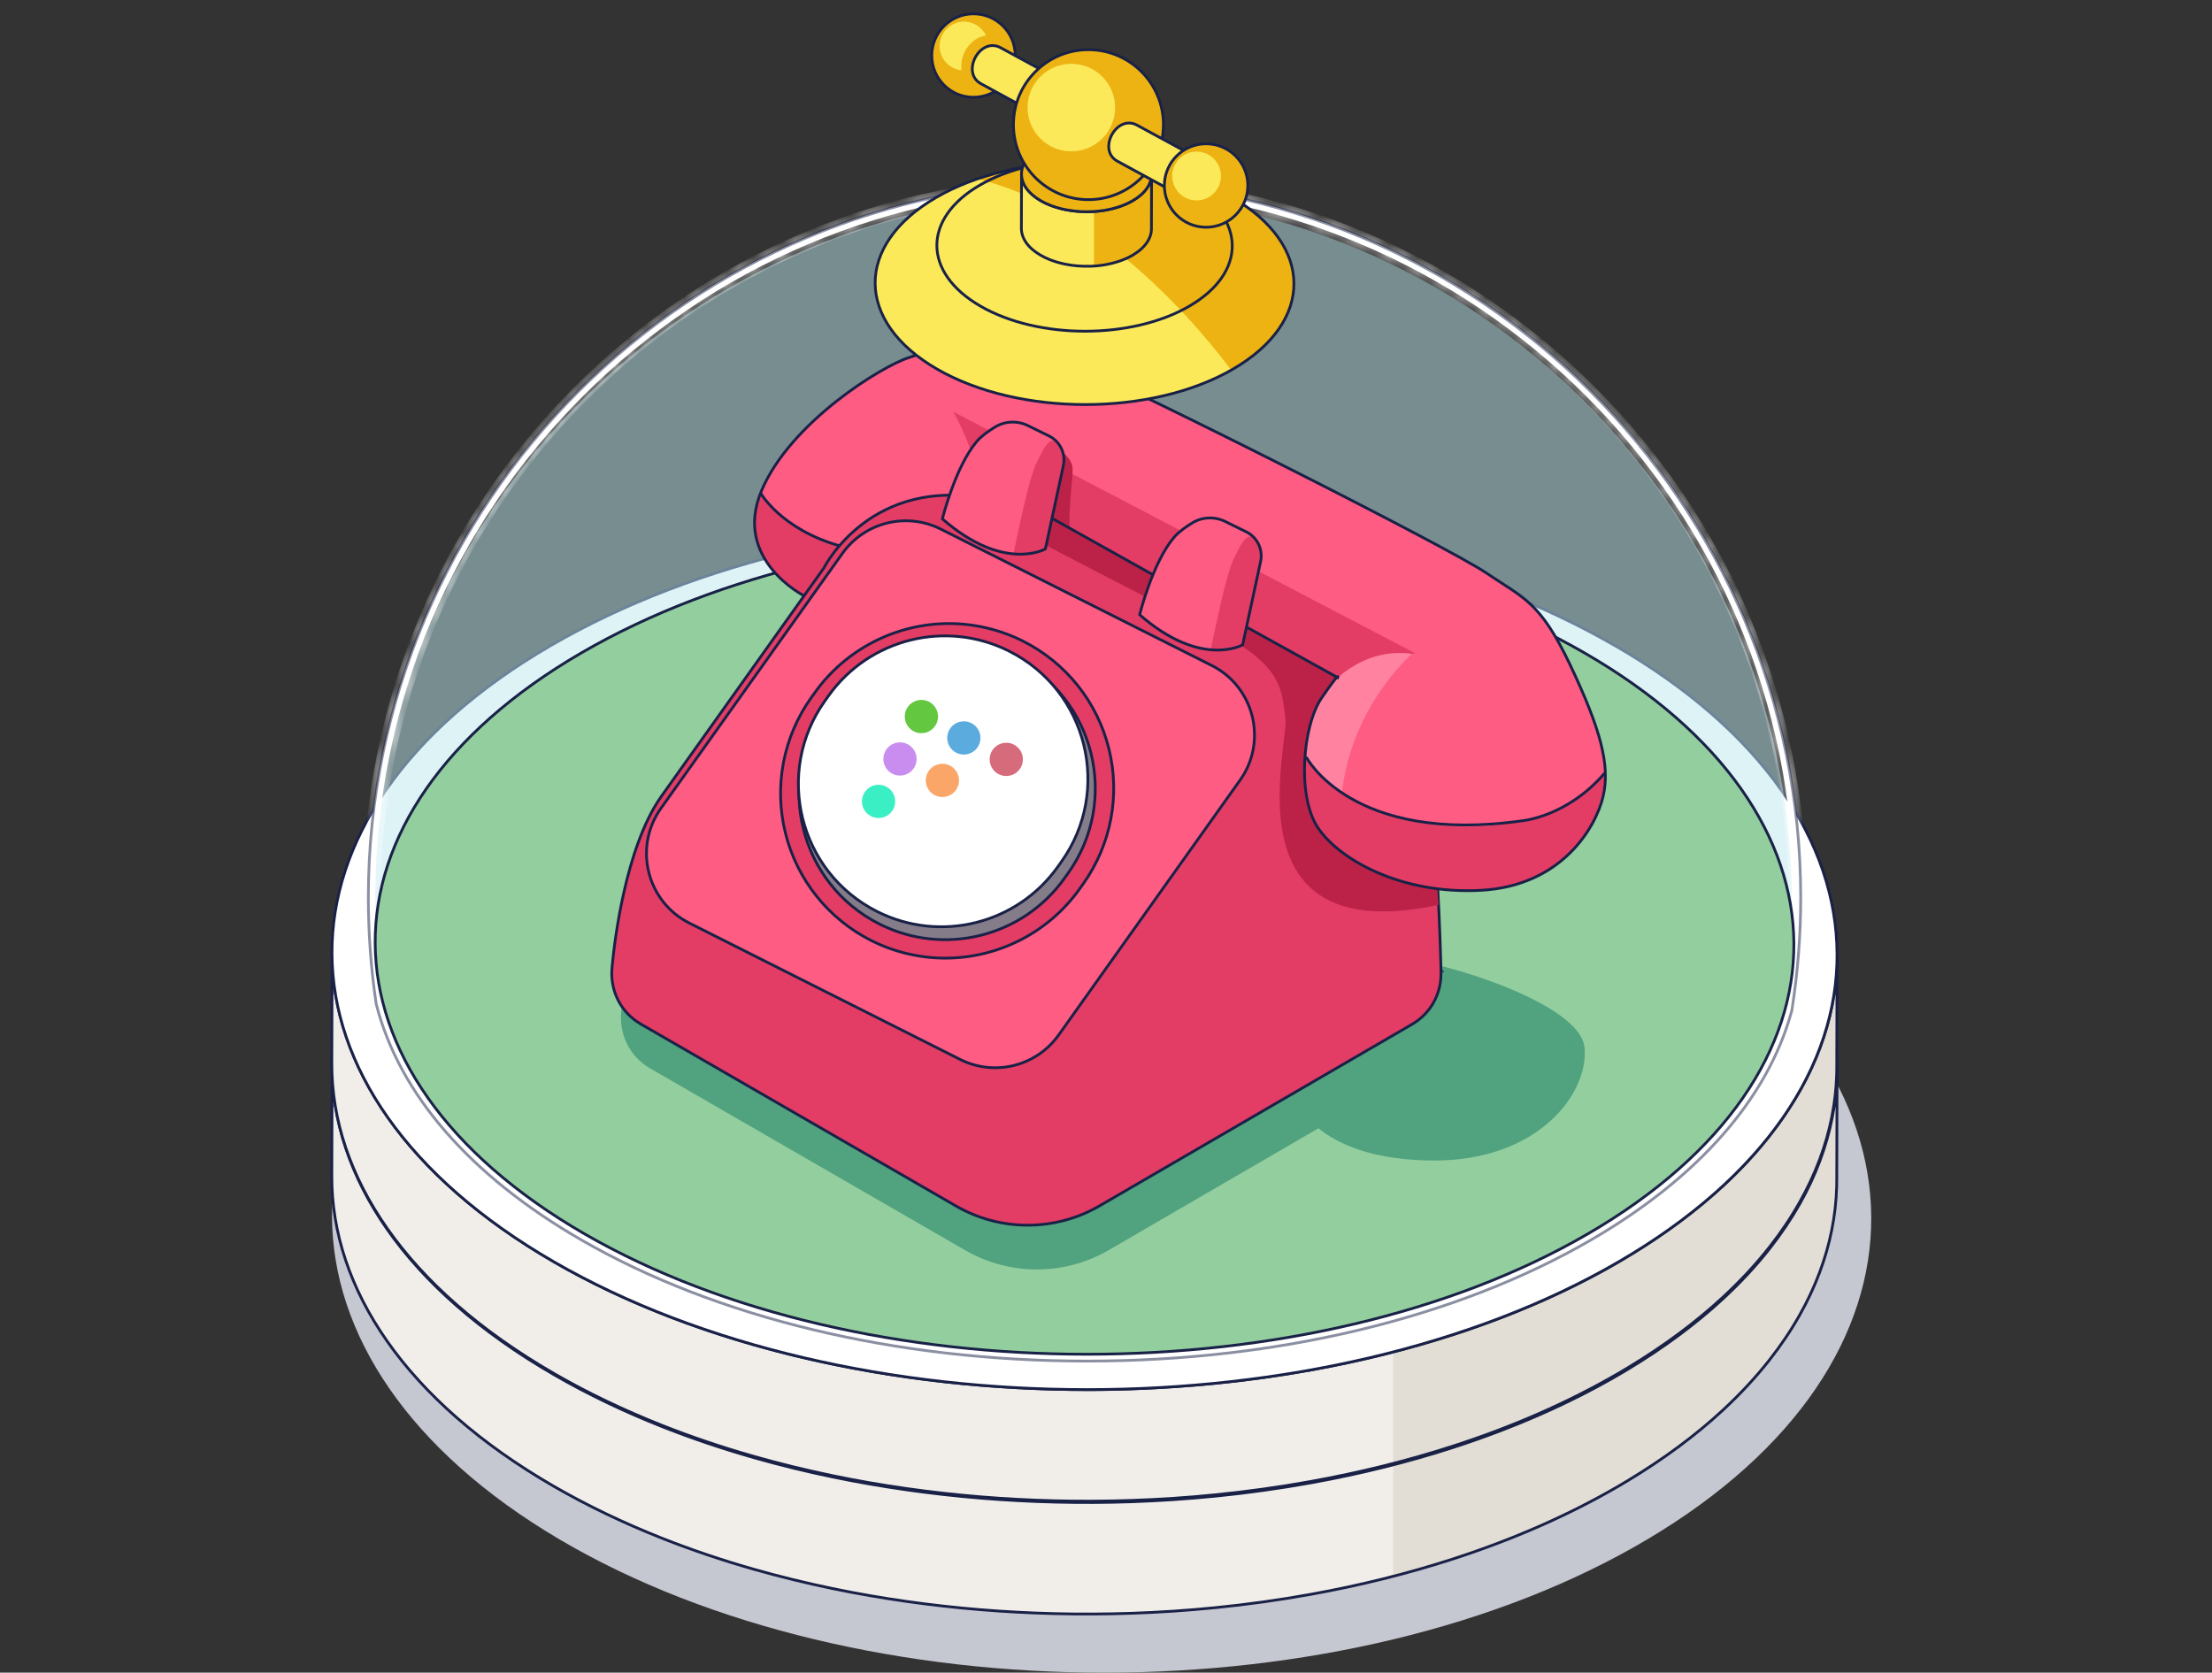 <svg width="160" height="121" viewBox="0 0 160 121" fill="none" xmlns="http://www.w3.org/2000/svg">
<rect x="0" y="0" width="160" height="121" fill="#333333" stroke="none"/>
<path d="M118.919 64.73C140.728 77.603 140.845 98.472 119.176 111.345C97.505 124.218 62.258 124.218 40.448 111.345C18.639 98.472 18.522 77.603 40.193 64.73C61.862 51.856 97.109 51.856 118.919 64.73Z" fill="#C5C7D1"/>
<path d="M116.811 54.865C138.135 67.176 138.249 87.14 117.063 99.454C95.874 111.768 61.409 111.766 40.084 99.454C18.76 87.143 18.646 67.179 39.834 54.865C61.021 42.553 95.486 42.553 116.811 54.865Z" fill="#624937" stroke="#192147" stroke-width="0.2" stroke-miterlimit="10"/>
<path d="M132.873 77.793C132.843 78.837 132.725 79.879 132.517 80.915C132.311 81.942 132.017 82.966 131.638 83.981C131.248 85.022 130.765 86.057 130.189 87.076C129.565 88.177 128.835 89.263 127.999 90.327C127.022 91.569 125.896 92.781 124.624 93.957C122.672 95.758 120.376 97.47 117.731 99.061C117.513 99.192 117.291 99.323 117.068 99.454C113.439 101.565 109.418 103.311 105.14 104.699C101.837 105.771 98.383 106.624 94.835 107.265C92.554 107.676 90.233 108 87.893 108.233C85.894 108.43 83.877 108.567 81.856 108.636C80 108.7 78.14 108.708 76.282 108.661C74.49 108.616 72.699 108.52 70.92 108.374C69.144 108.228 67.377 108.03 65.628 107.782C63.809 107.525 62.006 107.211 60.232 106.845C58.304 106.446 56.409 105.981 54.553 105.452C52.282 104.806 50.073 104.061 47.943 103.22C45.179 102.129 42.546 100.874 40.09 99.454C29.359 93.259 23.998 85.126 24.022 77.006L24 85.074C23.978 93.195 29.337 101.327 40.067 107.522C42.524 108.94 45.154 110.195 47.92 111.288C50.05 112.129 52.26 112.874 54.531 113.52C56.387 114.049 58.282 114.512 60.209 114.913C61.986 115.281 63.787 115.593 65.606 115.851C67.355 116.098 69.121 116.296 70.898 116.442C72.677 116.588 74.468 116.684 76.259 116.729C78.117 116.776 79.978 116.766 81.834 116.704C83.855 116.635 85.871 116.501 87.871 116.301C90.211 116.068 92.532 115.744 94.813 115.333C98.361 114.693 101.815 113.839 105.118 112.768C109.396 111.38 113.416 109.633 117.046 107.522C117.269 107.391 117.491 107.263 117.709 107.129C120.351 105.538 122.65 103.829 124.602 102.025C125.874 100.85 126.999 99.637 127.977 98.395C128.815 97.331 129.545 96.245 130.166 95.144C130.743 94.125 131.225 93.093 131.616 92.049C131.997 91.035 132.289 90.013 132.494 88.984C132.702 87.947 132.821 86.903 132.851 85.861C132.856 85.703 132.858 85.542 132.858 85.384L132.88 77.315C132.88 77.474 132.878 77.635 132.873 77.793Z" fill="#F1EEEA"/>
<path d="M132.514 80.918C132.309 81.945 132.015 82.969 131.636 83.983C131.245 85.025 130.763 86.059 130.186 87.079C129.563 88.18 128.833 89.266 127.996 90.329C127.019 91.572 125.893 92.784 124.622 93.959C122.67 95.76 120.374 97.472 117.729 99.063C117.511 99.195 117.288 99.326 117.066 99.457C113.436 101.567 109.416 103.314 105.138 104.702C103.71 105.165 102.255 105.585 100.776 105.966V114.027C102.248 113.646 103.695 113.228 105.115 112.768C109.393 111.38 113.414 109.633 117.043 107.522C117.266 107.391 117.489 107.263 117.706 107.129C120.349 105.538 122.647 103.829 124.599 102.025C125.871 100.85 126.997 99.637 127.974 98.395C128.813 97.331 129.543 96.245 130.164 95.144C130.74 94.125 131.223 93.093 131.614 92.049C131.995 91.035 132.287 90.013 132.492 88.984C132.7 87.947 132.819 86.903 132.848 85.861C132.853 85.703 132.856 85.542 132.856 85.384L132.878 77.315C132.878 77.474 132.876 77.635 132.871 77.793C132.841 78.837 132.722 79.879 132.514 80.915V80.918Z" fill="#E2DED5"/>
<path d="M132.873 77.793C132.843 78.837 132.725 79.879 132.517 80.915C132.311 81.942 132.017 82.966 131.638 83.981C131.248 85.022 130.765 86.057 130.189 87.076C129.565 88.177 128.835 89.263 127.999 90.327C127.022 91.569 125.896 92.781 124.624 93.957C122.672 95.758 120.376 97.47 117.731 99.061C117.513 99.192 117.291 99.323 117.068 99.454C113.439 101.565 109.418 103.311 105.14 104.699C101.837 105.771 98.383 106.624 94.835 107.265C92.554 107.676 90.233 108 87.893 108.233C85.894 108.43 83.877 108.567 81.856 108.636C80 108.7 78.14 108.708 76.282 108.661C74.49 108.616 72.699 108.52 70.92 108.374C69.144 108.228 67.377 108.03 65.628 107.782C63.809 107.525 62.006 107.211 60.232 106.845C58.304 106.446 56.409 105.981 54.553 105.452C52.282 104.806 50.073 104.061 47.943 103.22C45.179 102.129 42.546 100.874 40.09 99.454C29.359 93.259 23.998 85.126 24.022 77.006L24 85.074C23.978 93.195 29.337 101.327 40.067 107.522C42.524 108.94 45.154 110.195 47.92 111.288C50.05 112.129 52.26 112.874 54.531 113.52C56.387 114.049 58.282 114.512 60.209 114.913C61.986 115.281 63.787 115.593 65.606 115.851C67.355 116.098 69.121 116.296 70.898 116.442C72.677 116.588 74.468 116.684 76.259 116.729C78.117 116.776 79.978 116.766 81.834 116.704C83.855 116.635 85.871 116.501 87.871 116.301C90.211 116.068 92.532 115.744 94.813 115.333C98.361 114.693 101.815 113.839 105.118 112.768C109.396 111.38 113.416 109.633 117.046 107.522C117.269 107.391 117.491 107.263 117.709 107.129C120.351 105.538 122.65 103.829 124.602 102.025C125.874 100.85 126.999 99.637 127.977 98.395C128.815 97.331 129.545 96.245 130.166 95.144C130.743 94.125 131.225 93.093 131.616 92.049C131.997 91.035 132.289 90.013 132.494 88.984C132.702 87.947 132.821 86.903 132.851 85.861C132.856 85.703 132.858 85.542 132.858 85.384L132.88 77.315C132.88 77.474 132.878 77.635 132.873 77.793Z" stroke="#192147" stroke-width="0.2" stroke-miterlimit="10"/>
<path d="M132.873 69.628C132.843 70.672 132.725 71.714 132.517 72.751C132.311 73.778 132.017 74.802 131.638 75.816C131.248 76.858 130.765 77.892 130.189 78.911C129.565 80.012 128.835 81.099 127.999 82.162C127.022 83.404 125.896 84.617 124.624 85.792C122.672 87.593 120.376 89.305 117.731 90.896C117.511 91.027 117.291 91.159 117.068 91.29C113.439 93.4 109.418 95.147 105.14 96.535C101.837 97.606 98.383 98.46 94.835 99.101C92.554 99.511 90.233 99.835 87.893 100.068C85.894 100.266 83.877 100.402 81.856 100.471C80 100.536 78.14 100.543 76.282 100.496C74.49 100.451 72.699 100.355 70.92 100.209C69.144 100.063 67.377 99.865 65.628 99.618C63.809 99.36 62.006 99.046 60.232 98.68C58.304 98.282 56.409 97.817 54.553 97.287C52.282 96.641 50.073 95.897 47.943 95.055C45.179 93.964 42.546 92.71 40.09 91.29C29.359 85.094 23.998 76.962 24.022 68.842L24 76.91C23.978 85.03 29.337 93.163 40.067 99.358C42.524 100.776 45.154 102.03 47.92 103.124C50.05 103.965 52.26 104.709 54.531 105.355C56.387 105.885 58.282 106.347 60.209 106.748C61.986 107.117 63.787 107.429 65.606 107.686C67.355 107.933 69.121 108.131 70.898 108.277C72.677 108.423 74.468 108.52 76.259 108.564C78.117 108.611 79.978 108.601 81.834 108.539C83.855 108.47 85.871 108.337 87.871 108.136C90.211 107.904 92.532 107.58 94.813 107.169C98.361 106.528 101.815 105.674 105.118 104.603C109.396 103.218 113.414 101.468 117.046 99.358C117.269 99.227 117.491 99.098 117.709 98.965C120.354 97.374 122.65 95.662 124.602 93.86C125.874 92.685 126.999 91.473 127.977 90.231C128.815 89.167 129.545 88.081 130.166 86.98C130.743 85.96 131.225 84.929 131.616 83.885C131.997 82.87 132.289 81.848 132.494 80.819C132.702 79.782 132.821 78.738 132.851 77.697C132.856 77.538 132.858 77.377 132.858 77.219L132.88 69.151C132.88 69.309 132.878 69.47 132.873 69.628Z" fill="#F1EEEA"/>
<path d="M132.514 72.751C132.309 73.778 132.015 74.802 131.636 75.816C131.245 76.858 130.763 77.892 130.186 78.912C129.563 80.013 128.833 81.099 127.996 82.162C127.019 83.405 125.893 84.617 124.622 85.792C122.67 87.593 120.374 89.305 117.729 90.896C117.509 91.028 117.288 91.159 117.066 91.29C113.436 93.4 109.416 95.147 105.138 96.535C103.71 96.998 102.255 97.418 100.776 97.799V105.86C102.248 105.479 103.695 105.061 105.115 104.601C109.393 103.215 113.411 101.466 117.043 99.356C117.266 99.224 117.489 99.096 117.706 98.962C120.351 97.371 122.647 95.659 124.599 93.858C125.871 92.683 126.997 91.47 127.974 90.228C128.813 89.164 129.543 88.078 130.164 86.977C130.74 85.958 131.223 84.926 131.614 83.882C131.995 82.868 132.287 81.846 132.492 80.817C132.7 79.78 132.819 78.736 132.848 77.694C132.853 77.536 132.856 77.375 132.856 77.217L132.878 69.148C132.878 69.307 132.876 69.468 132.871 69.626C132.841 70.67 132.722 71.712 132.514 72.748V72.751Z" fill="#E2DED5"/>
<path d="M132.873 69.628C132.843 70.672 132.725 71.714 132.517 72.751C132.311 73.778 132.017 74.802 131.638 75.816C131.248 76.858 130.765 77.892 130.189 78.911C129.565 80.012 128.835 81.099 127.999 82.162C127.022 83.404 125.896 84.617 124.624 85.792C122.672 87.593 120.376 89.305 117.731 90.896C117.511 91.027 117.291 91.159 117.068 91.29C113.439 93.4 109.418 95.147 105.14 96.535C101.837 97.606 98.383 98.46 94.835 99.101C92.554 99.511 90.233 99.835 87.893 100.068C85.894 100.266 83.877 100.402 81.856 100.471C80 100.536 78.14 100.543 76.282 100.496C74.49 100.451 72.699 100.355 70.92 100.209C69.144 100.063 67.377 99.865 65.628 99.618C63.809 99.36 62.006 99.046 60.232 98.68C58.304 98.282 56.409 97.817 54.553 97.287C52.282 96.641 50.073 95.897 47.943 95.055C45.179 93.964 42.546 92.71 40.09 91.29C29.359 85.094 23.998 76.962 24.022 68.842L24 76.91C23.978 85.03 29.337 93.163 40.067 99.358C42.524 100.776 45.154 102.03 47.92 103.124C50.05 103.965 52.26 104.709 54.531 105.355C56.387 105.885 58.282 106.347 60.209 106.748C61.986 107.117 63.787 107.429 65.606 107.686C67.355 107.933 69.121 108.131 70.898 108.277C72.677 108.423 74.468 108.52 76.259 108.564C78.117 108.611 79.978 108.601 81.834 108.539C83.855 108.47 85.871 108.337 87.871 108.136C90.211 107.904 92.532 107.58 94.813 107.169C98.361 106.528 101.815 105.674 105.118 104.603C109.396 103.218 113.414 101.468 117.046 99.358C117.269 99.227 117.491 99.098 117.709 98.965C120.354 97.374 122.65 95.662 124.602 93.86C125.874 92.685 126.999 91.473 127.977 90.231C128.815 89.167 129.545 88.081 130.166 86.98C130.743 85.96 131.225 84.929 131.616 83.885C131.997 82.87 132.289 81.848 132.494 80.819C132.702 79.782 132.821 78.738 132.851 77.697C132.856 77.538 132.858 77.377 132.858 77.219L132.88 69.151C132.88 69.309 132.878 69.47 132.873 69.628Z" stroke="#192147" stroke-width="0.2" stroke-miterlimit="10"/>
<path d="M116.811 46.7C138.135 59.012 138.249 78.976 117.061 91.29C95.874 103.601 61.409 103.601 40.082 91.29C18.757 78.978 18.643 59.014 39.832 46.703C61.021 34.389 95.483 34.389 116.811 46.703V46.7Z" fill="white" stroke="#192147" stroke-width="0.2" stroke-miterlimit="10"/>
<path opacity="0.5" d="M78.309 14C49.973 14 27 36.973 27 65.309C27 67.895 27.193 70.436 27.562 72.92C29.13 79.038 33.992 84.932 42.144 89.638C62.247 101.244 94.733 101.244 114.707 89.638C122.602 85.05 127.357 79.335 128.98 73.385C129.396 70.755 129.613 68.058 129.613 65.312C129.613 36.975 106.641 14.002 78.304 14.002L78.309 14Z" fill="#BEE8EE"/>
<mask id="path-11-inside-1_3133_20446" fill="white">
<path d="M78.449 13.623C106.785 13.623 129.758 36.596 129.758 64.933C129.758 67.679 129.54 70.376 129.125 73.006C127.499 78.956 122.744 84.671 114.851 89.258C104.866 95.063 91.75 97.963 78.62 97.963C65.489 97.963 52.342 95.06 42.289 89.258C34.137 84.55 29.275 78.657 27.706 72.541C27.338 70.056 27.145 67.518 27.145 64.93C27.145 36.593 50.117 13.621 78.454 13.621M78.454 13.126C71.462 13.126 64.675 14.497 58.289 17.196C52.121 19.806 46.582 23.54 41.824 28.298C37.066 33.055 33.333 38.595 30.722 44.763C28.021 51.149 26.652 57.933 26.652 64.928C26.652 67.491 26.843 70.074 27.221 72.61L27.226 72.635L27.234 72.659C28.901 79.164 34.025 85.05 42.049 89.684C51.847 95.34 64.836 98.455 78.627 98.455C92.418 98.455 105.375 95.34 115.109 89.684C122.872 85.171 127.888 79.448 129.612 73.134L129.619 73.107L129.624 73.08C130.05 70.391 130.265 67.649 130.265 64.928C130.265 57.936 128.895 51.149 126.195 44.763C123.585 38.595 119.852 33.055 115.094 28.298C110.336 23.54 104.796 19.806 98.628 17.196C92.242 14.494 85.458 13.126 78.464 13.126H78.454Z"/>
</mask>
<path d="M78.449 13.623C106.785 13.623 129.758 36.596 129.758 64.933C129.758 67.679 129.54 70.376 129.125 73.006C127.499 78.956 122.744 84.671 114.851 89.258C104.866 95.063 91.75 97.963 78.62 97.963C65.489 97.963 52.342 95.06 42.289 89.258C34.137 84.55 29.275 78.657 27.706 72.541C27.338 70.056 27.145 67.518 27.145 64.93C27.145 36.593 50.117 13.621 78.454 13.621M78.454 13.126C71.462 13.126 64.675 14.497 58.289 17.196C52.121 19.806 46.582 23.54 41.824 28.298C37.066 33.055 33.333 38.595 30.722 44.763C28.021 51.149 26.652 57.933 26.652 64.928C26.652 67.491 26.843 70.074 27.221 72.61L27.226 72.635L27.234 72.659C28.901 79.164 34.025 85.05 42.049 89.684C51.847 95.34 64.836 98.455 78.627 98.455C92.418 98.455 105.375 95.34 115.109 89.684C122.872 85.171 127.888 79.448 129.612 73.134L129.619 73.107L129.624 73.08C130.05 70.391 130.265 67.649 130.265 64.928C130.265 57.936 128.895 51.149 126.195 44.763C123.585 38.595 119.852 33.055 115.094 28.298C110.336 23.54 104.796 19.806 98.628 17.196C92.242 14.494 85.458 13.126 78.464 13.126H78.454Z" fill="white"/>
<path d="M129.125 73.006L129.511 73.111L129.516 73.09L129.52 73.068L129.125 73.006ZM114.851 89.258L114.65 88.913L114.65 88.913L114.851 89.258ZM42.289 89.258L42.089 89.605L42.089 89.605L42.289 89.258ZM27.706 72.541L27.311 72.599L27.314 72.62L27.319 72.64L27.706 72.541ZM58.289 17.196L58.134 16.828L58.133 16.828L58.289 17.196ZM30.722 44.763L30.354 44.607L30.354 44.607L30.722 44.763ZM27.221 72.61L26.826 72.669L26.827 72.679L26.829 72.688L27.221 72.61ZM27.226 72.635L26.834 72.713L26.838 72.731L26.843 72.749L27.226 72.635ZM27.234 72.659L27.621 72.56L27.619 72.552L27.617 72.544L27.234 72.659ZM42.049 89.684L41.849 90.03L41.849 90.03L42.049 89.684ZM115.109 89.684L115.31 90.03L115.31 90.03L115.109 89.684ZM129.612 73.134L129.998 73.24L129.998 73.24L129.612 73.134ZM129.619 73.107L130.005 73.212L130.01 73.196L130.013 73.179L129.619 73.107ZM129.624 73.08L130.018 73.151L130.02 73.142L129.624 73.08ZM126.195 44.763L126.564 44.607L126.564 44.607L126.195 44.763ZM98.628 17.196L98.784 16.828L98.784 16.828L98.628 17.196ZM78.449 14.023C106.565 14.023 129.358 36.817 129.358 64.933H130.158C130.158 36.375 107.006 13.223 78.449 13.223V14.023ZM129.358 64.933C129.358 67.658 129.142 70.334 128.73 72.943L129.52 73.068C129.939 70.418 130.158 67.7 130.158 64.933H129.358ZM128.739 72.9C127.149 78.719 122.483 84.36 114.65 88.913L115.052 89.604C123.004 84.983 127.849 79.193 129.511 73.111L128.739 72.9ZM114.65 88.913C104.74 94.673 91.698 97.563 78.62 97.563V98.363C91.802 98.363 104.991 95.453 115.052 89.604L114.65 88.913ZM78.62 97.563C65.541 97.563 52.467 94.671 42.489 88.912L42.089 89.605C52.217 95.45 65.437 98.363 78.62 98.363V97.563ZM42.489 88.912C34.397 84.239 29.628 78.421 28.094 72.441L27.319 72.64C28.922 78.892 33.876 84.862 42.089 89.605L42.489 88.912ZM28.102 72.482C27.736 70.017 27.545 67.498 27.545 64.93H26.745C26.745 67.538 26.939 70.096 27.311 72.599L28.102 72.482ZM27.545 64.93C27.545 36.814 50.338 14.021 78.454 14.021V13.221C49.896 13.221 26.745 36.373 26.745 64.93H27.545ZM78.454 12.726C71.409 12.726 64.569 14.107 58.134 16.828L58.445 17.564C64.781 14.886 71.515 13.526 78.454 13.526V12.726ZM58.133 16.828C51.918 19.458 46.335 23.221 41.541 28.015L42.107 28.58C46.828 23.859 52.325 20.154 58.445 17.564L58.133 16.828ZM41.541 28.015C36.747 32.809 32.984 38.392 30.354 44.607L31.091 44.919C33.681 38.798 37.385 33.302 42.107 28.58L41.541 28.015ZM30.354 44.607C27.631 51.043 26.252 57.88 26.252 64.928H27.052C27.052 57.986 28.41 51.255 31.091 44.919L30.354 44.607ZM26.252 64.928C26.252 67.51 26.444 70.113 26.826 72.669L27.617 72.551C27.241 70.034 27.052 67.471 27.052 64.928H26.252ZM26.829 72.688L26.834 72.713L27.619 72.556L27.614 72.531L26.829 72.688ZM26.843 72.749L26.851 72.774L27.617 72.544L27.61 72.52L26.843 72.749ZM26.846 72.759C28.549 79.402 33.768 85.364 41.849 90.03L42.249 89.338C34.282 84.736 29.253 78.926 27.621 72.56L26.846 72.759ZM41.849 90.03C51.72 95.728 64.781 98.855 78.627 98.855V98.055C64.891 98.055 51.974 94.951 42.249 89.338L41.849 90.03ZM78.627 98.855C92.473 98.855 105.503 95.728 115.31 90.03L114.908 89.338C105.248 94.951 92.363 98.055 78.627 98.055V98.855ZM115.31 90.03C123.13 85.484 128.237 79.688 129.998 73.24L129.226 73.029C127.538 79.209 122.615 84.858 114.908 89.338L115.31 90.03ZM129.998 73.24L130.005 73.212L129.234 73.002L129.226 73.029L129.998 73.24ZM130.013 73.179L130.018 73.151L129.231 73.008L129.226 73.035L130.013 73.179ZM130.02 73.142C130.448 70.432 130.665 67.67 130.665 64.928H129.865C129.865 67.628 129.652 70.349 129.229 73.017L130.02 73.142ZM130.665 64.928C130.665 57.883 129.284 51.043 126.564 44.607L125.827 44.919C128.505 51.255 129.865 57.989 129.865 64.928H130.665ZM126.564 44.607C123.933 38.392 120.171 32.809 115.377 28.015L114.811 28.58C119.532 33.302 123.237 38.798 125.827 44.919L126.564 44.607ZM115.377 28.015C110.582 23.221 105 19.458 98.784 16.828L98.472 17.564C104.593 20.154 110.089 23.859 114.811 28.58L115.377 28.015ZM98.784 16.828C92.348 14.105 85.511 12.726 78.464 12.726V13.526C85.405 13.526 92.136 14.884 98.472 17.564L98.784 16.828ZM78.464 12.726H78.454V13.526H78.464V12.726Z" fill="white" mask="url(#path-11-inside-1_3133_20446)"/>
<path opacity="0.5" d="M78.615 98.46C64.824 98.46 51.834 95.345 42.037 89.689C34.013 85.057 28.889 79.169 27.221 72.664L27.214 72.639L27.209 72.615C26.833 70.081 26.643 67.496 26.643 64.932C26.643 36.368 49.882 13.128 78.447 13.128C107.011 13.128 130.251 36.368 130.251 64.932C130.251 67.654 130.035 70.395 129.61 73.085L129.605 73.112L129.597 73.139C127.873 79.456 122.858 85.178 115.094 89.689C105.36 95.345 92.403 98.46 78.612 98.46H78.615Z" stroke="#192147" stroke-width="0.2" stroke-miterlimit="10"/>
<path d="M114.609 47.23C134.711 58.836 134.818 77.654 114.846 89.261C94.873 100.867 62.387 100.867 42.284 89.261C22.182 77.654 22.075 58.838 42.049 47.23C62.02 35.623 94.506 35.623 114.609 47.23Z" fill="#93CE9E" stroke="#192147" stroke-width="0.2" stroke-miterlimit="10"/>
<path d="M104.895 73.416C104.895 73.416 100.484 51.591 95.988 49.82C91.493 48.048 81.104 41.267 72.382 39.359C63.661 37.452 60.259 44.29 60.259 44.29C60.259 44.29 51.505 56.589 48.517 60.788C45.884 64.487 45.095 71.469 44.946 73.079C44.934 73.186 44.924 73.292 44.919 73.399C44.919 73.411 44.919 73.418 44.919 73.418C44.85 74.91 45.553 76.434 47.03 77.288L69.817 90.443C73.033 92.299 76.997 92.294 80.206 90.428L102.79 77.305C104.269 76.447 104.967 74.915 104.89 73.418H104.898L104.895 73.416Z" fill="#51A27F"/>
<path d="M93.385 76.581C93.385 76.581 89.758 73.208 93.279 70.841C96.8 68.473 100.288 69.507 102.126 69.507C103.965 69.507 114.267 72.488 114.609 75.759C114.953 79.07 111.283 83.959 103.759 83.951C95.478 83.944 92.67 79.812 93.385 76.578V76.581Z" fill="#51A27F"/>
<path d="M56.436 41.826C54.319 40.163 54.093 37.217 55.345 34.866C56.62 32.716 58.329 30.465 61.142 28.535C64.752 25.887 70.262 23.044 77.148 26.068C78.847 26.773 76.376 33.513 77.397 36.68C78.419 39.846 73.77 44.703 65.492 44.498C61.444 44.399 58.346 43.325 56.436 41.826Z" fill="#FF5C83"/>
<path d="M76.069 36.313C76.069 36.313 73.743 39.921 66.863 40.178C59.982 40.435 56.014 37.605 55.066 35.534C55.066 35.534 53.208 39.176 57.053 42.341C60.106 44.852 67.15 46.015 71.64 43.496C76.131 40.98 76.072 36.311 76.072 36.311L76.069 36.313Z" fill="#E33D65"/>
<path d="M104.23 70.215C104.23 70.215 103.74 43.38 99.242 41.608C94.746 39.837 80.438 38.065 71.717 36.158C62.995 34.25 59.593 41.089 59.593 41.089C59.593 41.089 50.84 53.388 47.851 57.586C45.219 61.285 44.429 68.267 44.281 69.878C44.269 69.984 44.259 70.091 44.254 70.197C44.254 70.21 44.254 70.217 44.254 70.217C44.184 71.709 44.887 73.233 46.364 74.087L69.151 87.242C72.368 89.097 76.331 89.092 79.54 87.227L102.124 74.104C103.604 73.245 104.302 71.714 104.225 70.217H104.232L104.23 70.215Z" fill="#E33D65" stroke="#192147" stroke-width="0.2" stroke-miterlimit="10"/>
<path d="M69.45 76.638L49.862 66.775C46.78 65.224 45.805 61.288 47.806 58.477L60.929 40.04C62.543 37.773 65.569 37.024 68.052 38.276L87.641 48.138C90.723 49.689 91.698 53.625 89.697 56.436L76.574 74.873C74.96 77.14 71.934 77.889 69.45 76.638Z" fill="#FF5C83" stroke="#192147" stroke-width="0.2" stroke-miterlimit="10"/>
<path d="M68.372 69.311C66.524 69.311 64.673 68.871 63.018 68.037C59.91 66.471 57.646 63.636 56.81 60.258C55.974 56.881 56.652 53.316 58.668 50.481L58.931 50.114C61.162 46.98 64.794 45.107 68.647 45.107C70.495 45.107 72.345 45.547 74.001 46.381C77.108 47.947 79.372 50.782 80.208 54.16C81.045 57.537 80.367 61.102 78.35 63.938L78.09 64.304C75.859 67.439 72.227 69.311 68.374 69.311H68.372Z" fill="#E33D65" stroke="#192147" stroke-width="0.2" stroke-miterlimit="10"/>
<path d="M63.616 66.845C57.824 63.928 55.993 56.537 59.754 51.252L60.016 50.886C63.047 46.628 68.733 45.221 73.399 47.571C79.191 50.488 81.022 57.878 77.261 63.163L76.999 63.529C73.968 67.787 68.282 69.195 63.616 66.845Z" fill="#847C89" stroke="#192147" stroke-width="0.2" stroke-miterlimit="10"/>
<path d="M63.441 65.937C57.782 63.086 55.994 55.864 59.668 50.703L59.923 50.344C62.884 46.185 68.439 44.807 72.999 47.106C78.657 49.956 80.446 57.178 76.772 62.339L76.517 62.698C73.555 66.857 68.001 68.235 63.441 65.937Z" fill="white" stroke="#192147" stroke-width="0.2" stroke-miterlimit="10"/>
<path d="M73.083 56.098C73.727 55.934 74.115 55.279 73.951 54.636C73.787 53.992 73.132 53.604 72.489 53.768C71.845 53.932 71.457 54.587 71.621 55.231C71.785 55.874 72.44 56.263 73.083 56.098Z" fill="#D66C7B"/>
<path d="M70.014 54.547C70.658 54.383 71.046 53.728 70.882 53.085C70.718 52.441 70.063 52.053 69.419 52.217C68.776 52.381 68.388 53.036 68.552 53.68C68.716 54.323 69.371 54.712 70.014 54.547Z" fill="#5CABDF"/>
<path d="M66.945 52.999C67.589 52.835 67.977 52.18 67.813 51.537C67.649 50.894 66.994 50.505 66.351 50.669C65.707 50.834 65.319 51.488 65.483 52.132C65.647 52.775 66.302 53.164 66.945 52.999Z" fill="#63C740"/>
<path d="M65.397 56.068C66.04 55.904 66.429 55.249 66.264 54.606C66.1 53.962 65.445 53.574 64.802 53.738C64.159 53.902 63.77 54.557 63.934 55.201C64.099 55.844 64.753 56.233 65.397 56.068Z" fill="#C98DEF"/>
<path d="M68.464 57.619C69.107 57.455 69.496 56.8 69.331 56.157C69.167 55.513 68.512 55.125 67.869 55.289C67.225 55.453 66.837 56.108 67.001 56.751C67.165 57.395 67.82 57.783 68.464 57.619Z" fill="#FAA669"/>
<path d="M63.847 59.137C64.49 58.973 64.879 58.318 64.714 57.674C64.55 57.031 63.895 56.642 63.252 56.807C62.608 56.971 62.22 57.626 62.384 58.269C62.548 58.913 63.203 59.301 63.847 59.137Z" fill="#3AEFC3"/>
<path d="M69.099 35.994C69.099 35.994 83.259 43.511 87.183 45.315C92.975 47.977 92.668 50.02 92.975 51.913C93.282 53.803 88.672 68.777 104.059 65.454L102.941 51.963C102.941 51.963 101.919 47.056 90.523 42.306C79.127 37.553 70.747 33.567 70.747 33.567L69.099 35.992V35.994Z" fill="#BC2247"/>
<path d="M112.637 46.351C114.54 50.186 100.469 47.742 100.469 47.742L65.744 29.277L70.084 26.778C72.669 25.289 75.841 25.237 78.476 26.637C88.808 31.62 98.645 36.62 107.896 41.643C107.896 41.643 111.115 43.278 112.639 46.351H112.637Z" fill="#FF5C83"/>
<path d="M94.915 56.382C94.915 56.382 97.54 49.887 101.06 47.522C104.581 45.154 108.814 44.285 110.655 44.285C112.496 44.285 115.799 52.292 116.14 55.56C116.484 58.871 112.815 63.76 105.291 63.752C97.01 63.745 94.202 59.613 94.917 56.379L94.915 56.382Z" fill="#FF5C83"/>
<path d="M68.958 29.787C68.958 29.787 70.831 33.181 70.423 34.304L96.765 49.016C96.765 49.016 98.492 47.739 102.376 47.262L68.958 29.787Z" fill="#E33D65"/>
<path d="M102.129 47.296C102.129 47.296 97.418 51.352 97.01 58.047C96.884 60.105 92.121 55.951 95.988 49.82C95.988 49.82 98.306 46.769 102.129 47.299V47.296Z" fill="#FF83A1"/>
<path d="M77.368 38.117C77.289 36.504 77.647 34.456 77.576 33.807C77.474 32.887 76.111 32.206 76.111 32.206L75.44 37.108L77.365 38.117H77.368Z" fill="#BC2247"/>
<path d="M116.079 55.919C116.079 55.919 113.753 59.526 106.872 59.784C99.992 60.041 95.437 56.829 94.482 54.761C94.482 54.761 93.643 59.291 97.085 61.657C100.286 63.975 106.843 65.692 111.647 63.101C116.18 60.659 116.079 55.916 116.079 55.916V55.919Z" fill="#E33D65"/>
<path d="M58.161 43.1C58.161 43.1 53.002 40.492 55.066 35.537C57.129 30.578 63.777 26.486 65.744 25.868C67.711 25.249 71.41 23.656 76.826 25.939C82.242 28.223 104.784 39.602 107.503 41.445C110.222 43.288 111.4 43.516 113.58 48.115C115.759 52.715 116.497 55.365 115.95 57.641C115.403 59.917 112.914 64.096 107.112 64.405C101.31 64.717 96.822 62.146 95.311 59.853C93.799 57.559 94.219 52.482 95.61 50.466C97 48.447 96.765 49.018 96.765 49.018L90.246 45.406L75.886 37.377" stroke="#192147" stroke-width="0.2" stroke-miterlimit="10"/>
<path d="M94.481 54.761C94.481 54.761 97.752 61.112 110.066 59.38C110.066 59.38 113.332 59.123 116.078 55.919" stroke="#192147" stroke-width="0.2" stroke-miterlimit="10"/>
<path d="M54.989 35.628C54.989 35.628 56.459 38.266 60.717 39.48" stroke="#192147" stroke-width="0.2" stroke-miterlimit="10"/>
<path d="M68.166 37.536C68.166 37.536 69.089 33.773 70.656 31.932C70.977 31.553 71.487 31.19 71.967 30.895C72.689 30.452 73.592 30.415 74.354 30.789L75.879 31.538C76.675 31.929 77.101 32.813 76.915 33.679L75.616 39.711C75.616 39.711 72.63 41.435 68.166 37.536Z" fill="#E33D65"/>
<path d="M71.309 39.56C72.058 39.869 72.729 40.017 73.303 40.069C73.587 38.805 74.391 34.646 74.99 33.446C75.515 32.394 75.765 31.833 76.326 31.848C76.297 31.82 76.264 31.793 76.232 31.768C76.225 31.764 76.22 31.759 76.212 31.754C76.185 31.731 76.156 31.709 76.126 31.689C76.109 31.677 76.094 31.667 76.076 31.657C76.054 31.642 76.032 31.627 76.01 31.615C75.968 31.59 75.923 31.566 75.878 31.543L74.354 30.794C74.02 30.63 73.662 30.544 73.3 30.539C72.89 30.531 72.477 30.625 72.105 30.821C72.058 30.846 72.014 30.87 71.967 30.9C71.786 31.011 71.603 31.13 71.427 31.256C71.133 31.469 70.858 31.699 70.658 31.937C70.314 32.34 70.002 32.832 69.725 33.362C69.686 33.436 69.646 33.513 69.609 33.589C68.689 35.423 68.169 37.541 68.169 37.541C69.037 38.3 70.24 39.028 71.309 39.565V39.56Z" fill="#FF5C83"/>
<path d="M82.435 44.471C82.435 44.471 83.358 40.708 84.924 38.867C85.246 38.488 85.755 38.125 86.235 37.83C86.958 37.387 87.861 37.35 88.623 37.724L90.147 38.474C90.944 38.864 91.369 39.748 91.184 40.614L89.885 46.646C89.885 46.646 86.898 48.37 82.435 44.471Z" fill="#E33D65"/>
<path d="M85.577 46.495C86.327 46.804 86.997 46.952 87.571 47.004C87.856 45.74 88.66 41.581 89.259 40.381C89.783 39.329 90.033 38.768 90.595 38.783C90.565 38.755 90.533 38.728 90.501 38.703C90.493 38.699 90.488 38.694 90.481 38.689C90.454 38.666 90.424 38.644 90.394 38.624C90.377 38.612 90.362 38.602 90.345 38.592C90.323 38.577 90.3 38.562 90.278 38.55C90.236 38.525 90.192 38.501 90.147 38.478L88.623 37.729C88.289 37.565 87.93 37.479 87.569 37.474C87.158 37.466 86.745 37.56 86.374 37.756C86.327 37.781 86.282 37.805 86.235 37.835C86.055 37.946 85.872 38.065 85.696 38.191C85.402 38.404 85.127 38.634 84.927 38.872C84.583 39.275 84.271 39.767 83.994 40.297C83.954 40.371 83.915 40.448 83.877 40.525C82.957 42.358 82.438 44.476 82.438 44.476C83.306 45.235 84.508 45.963 85.577 46.5V46.495Z" fill="#FF5C83"/>
<path d="M82.435 44.471C82.435 44.471 83.358 40.708 84.924 38.867C85.246 38.488 85.755 38.125 86.235 37.83C86.958 37.387 87.861 37.35 88.623 37.724L90.147 38.474C90.944 38.864 91.369 39.748 91.184 40.614L89.885 46.646C89.885 46.646 86.898 48.37 82.435 44.471Z" stroke="#192147" stroke-width="0.2" stroke-miterlimit="10"/>
<path d="M68.166 37.536C68.166 37.536 69.089 33.773 70.656 31.932C70.977 31.553 71.487 31.19 71.967 30.895C72.689 30.452 73.592 30.415 74.354 30.789L75.879 31.538C76.675 31.929 77.101 32.813 76.915 33.679L75.616 39.711C75.616 39.711 72.63 41.435 68.166 37.536Z" stroke="#192147" stroke-width="0.2" stroke-miterlimit="10"/>
<path d="M89.122 14.291C95.055 17.718 95.088 23.273 89.192 26.697C83.296 30.123 73.706 30.123 67.773 26.697C61.84 23.27 61.808 17.715 67.704 14.291C73.6 10.867 83.187 10.865 89.12 14.291H89.122Z" fill="#FBE95A"/>
<path d="M89.122 14.291C84.112 11.399 76.497 10.949 70.7 12.94C79.99 15.202 87.269 24.361 89.053 26.773C89.1 26.746 89.147 26.724 89.192 26.697C95.088 23.27 95.055 17.715 89.122 14.291Z" fill="#EDB312"/>
<path d="M89.122 14.291C95.055 17.718 95.088 23.273 89.192 26.697C83.296 30.123 73.706 30.123 67.773 26.697C61.84 23.27 61.808 17.715 67.704 14.291C73.6 10.867 83.187 10.865 89.12 14.291H89.122Z" stroke="#192147" stroke-width="0.2" stroke-miterlimit="10"/>
<path d="M85.978 13.395C90.164 15.813 90.186 19.729 86.027 22.147C81.868 24.564 75.104 24.564 70.92 22.147C66.734 19.729 66.711 15.813 70.87 13.395C75.029 10.978 81.791 10.978 85.978 13.395Z" fill="#FBE95A"/>
<path d="M85.977 13.396C84.933 12.794 83.731 12.342 82.449 12.04C79.834 11.622 77.066 11.617 74.45 12.025C73.349 12.28 72.31 12.646 71.38 13.121C77.197 14.761 82.175 19.029 85.428 22.468C85.633 22.367 85.834 22.261 86.029 22.147C90.189 19.73 90.166 15.813 85.98 13.396H85.977Z" fill="#EDB312"/>
<path d="M85.978 13.395C90.164 15.813 90.186 19.729 86.027 22.147C81.868 24.564 75.104 24.564 70.92 22.147C66.734 19.729 66.711 15.813 70.87 13.395C75.029 10.978 81.791 10.978 85.978 13.395Z" stroke="#192147" stroke-width="0.2" stroke-miterlimit="10"/>
<path d="M83.298 12.646C83.296 12.735 83.286 12.827 83.268 12.916C83.251 13.005 83.226 13.094 83.192 13.18C83.157 13.27 83.115 13.361 83.066 13.448C83.011 13.544 82.949 13.636 82.875 13.73C82.791 13.836 82.692 13.943 82.583 14.044C82.415 14.2 82.214 14.348 81.987 14.484C81.967 14.497 81.95 14.507 81.93 14.519C81.616 14.702 81.269 14.853 80.901 14.972C80.616 15.063 80.317 15.137 80.01 15.194C79.812 15.229 79.612 15.259 79.411 15.278C79.238 15.296 79.065 15.308 78.889 15.313C78.728 15.318 78.567 15.321 78.407 15.313C78.251 15.308 78.097 15.301 77.944 15.288C77.791 15.276 77.637 15.259 77.486 15.236C77.328 15.214 77.172 15.187 77.019 15.155C76.853 15.12 76.687 15.081 76.529 15.034C76.333 14.977 76.14 14.912 75.957 14.841C75.717 14.747 75.49 14.638 75.279 14.514C74.352 13.98 73.889 13.277 73.891 12.574L73.879 16.52C73.879 17.223 74.339 17.926 75.267 18.46C75.48 18.584 75.707 18.69 75.945 18.787C76.128 18.859 76.321 18.923 76.516 18.98C76.677 19.024 76.841 19.067 77.006 19.101C77.16 19.133 77.316 19.16 77.474 19.183C77.625 19.205 77.778 19.222 77.932 19.235C78.085 19.247 78.241 19.255 78.394 19.259C78.555 19.264 78.716 19.262 78.877 19.259C79.052 19.255 79.226 19.242 79.399 19.225C79.602 19.205 79.802 19.178 79.998 19.141C80.304 19.086 80.604 19.012 80.888 18.918C81.257 18.799 81.606 18.648 81.918 18.465C81.937 18.453 81.957 18.443 81.974 18.431C82.202 18.292 82.402 18.146 82.571 17.99C82.68 17.889 82.778 17.785 82.863 17.676C82.934 17.584 82.999 17.49 83.053 17.394C83.103 17.305 83.145 17.216 83.179 17.127C83.211 17.04 83.239 16.951 83.256 16.862C83.273 16.773 83.283 16.681 83.286 16.592C83.286 16.577 83.286 16.565 83.286 16.55L83.296 12.604C83.296 12.619 83.296 12.631 83.296 12.646H83.298Z" fill="#FBE95A"/>
<path d="M83.298 12.646C83.298 12.675 83.29 12.705 83.288 12.735C83.283 12.794 83.281 12.856 83.268 12.915C83.251 13.005 83.226 13.094 83.192 13.18C83.157 13.269 83.115 13.361 83.065 13.447C83.011 13.541 82.949 13.636 82.877 13.727C82.86 13.749 82.84 13.769 82.823 13.791C82.751 13.876 82.674 13.96 82.585 14.041C82.417 14.197 82.217 14.346 81.989 14.482C81.969 14.494 81.952 14.504 81.932 14.516C81.618 14.699 81.272 14.85 80.903 14.969C80.618 15.061 80.319 15.135 80.012 15.192C79.814 15.226 79.614 15.256 79.413 15.276C79.319 15.286 79.223 15.288 79.129 15.296V19.242C79.221 19.237 79.312 19.232 79.403 19.225C79.606 19.205 79.807 19.178 80.002 19.14C80.309 19.086 80.609 19.012 80.893 18.918C81.262 18.799 81.611 18.648 81.922 18.465C81.922 18.465 81.932 18.46 81.937 18.458C81.952 18.45 81.967 18.44 81.979 18.433C82.207 18.294 82.407 18.148 82.575 17.992C82.657 17.916 82.731 17.837 82.798 17.758C82.82 17.73 82.845 17.706 82.867 17.678C82.939 17.587 83.003 17.493 83.055 17.396C83.105 17.307 83.147 17.218 83.182 17.129C83.214 17.042 83.239 16.953 83.258 16.864C83.271 16.805 83.273 16.745 83.278 16.684C83.281 16.654 83.288 16.624 83.288 16.595C83.288 16.58 83.288 16.567 83.288 16.552L83.298 12.606C83.298 12.621 83.298 12.633 83.298 12.648V12.646Z" fill="#EDB312"/>
<path d="M83.298 12.646C83.296 12.735 83.286 12.827 83.268 12.916C83.251 13.005 83.226 13.094 83.192 13.18C83.157 13.27 83.115 13.361 83.066 13.448C83.011 13.544 82.949 13.636 82.875 13.73C82.791 13.836 82.692 13.943 82.583 14.044C82.415 14.2 82.214 14.348 81.987 14.484C81.967 14.497 81.95 14.507 81.93 14.519C81.616 14.702 81.269 14.853 80.901 14.972C80.616 15.063 80.317 15.137 80.01 15.194C79.812 15.229 79.612 15.259 79.411 15.278C79.238 15.296 79.065 15.308 78.889 15.313C78.728 15.318 78.567 15.321 78.407 15.313C78.251 15.308 78.097 15.301 77.944 15.288C77.791 15.276 77.637 15.259 77.486 15.236C77.328 15.214 77.172 15.187 77.019 15.155C76.853 15.12 76.687 15.081 76.529 15.034C76.333 14.977 76.14 14.912 75.957 14.841C75.717 14.747 75.49 14.638 75.279 14.514C74.352 13.98 73.889 13.277 73.891 12.574L73.879 16.52C73.879 17.223 74.339 17.926 75.267 18.46C75.48 18.584 75.707 18.69 75.945 18.787C76.128 18.859 76.321 18.923 76.516 18.98C76.677 19.024 76.841 19.067 77.006 19.101C77.16 19.133 77.316 19.16 77.474 19.183C77.625 19.205 77.778 19.222 77.932 19.235C78.085 19.247 78.241 19.255 78.394 19.259C78.555 19.264 78.716 19.262 78.877 19.259C79.052 19.255 79.226 19.242 79.399 19.225C79.602 19.205 79.802 19.178 79.998 19.141C80.304 19.086 80.604 19.012 80.888 18.918C81.257 18.799 81.606 18.648 81.918 18.465C81.937 18.453 81.957 18.443 81.974 18.431C82.202 18.292 82.402 18.146 82.571 17.99C82.68 17.889 82.778 17.785 82.863 17.676C82.934 17.584 82.999 17.49 83.053 17.394C83.103 17.305 83.145 17.216 83.179 17.127C83.211 17.04 83.239 16.951 83.256 16.862C83.273 16.773 83.283 16.681 83.286 16.592C83.286 16.577 83.286 16.565 83.286 16.55L83.296 12.604C83.296 12.619 83.296 12.631 83.296 12.646H83.298Z" stroke="#192147" stroke-width="0.2" stroke-miterlimit="10"/>
<path d="M81.907 10.664C83.751 11.728 83.761 13.455 81.93 14.519C80.099 15.583 77.12 15.583 75.277 14.519C73.433 13.455 73.424 11.73 75.254 10.667C77.085 9.603 80.067 9.603 81.907 10.667V10.664Z" fill="#EDB312" stroke="#192147" stroke-width="0.2" stroke-miterlimit="10"/>
<path d="M70.415 7.037C72.082 7.037 73.434 5.686 73.434 4.018C73.434 2.351 72.082 1 70.415 1C68.748 1 67.397 2.351 67.397 4.018C67.397 5.686 68.748 7.037 70.415 7.037Z" fill="#EDB312"/>
<path d="M69.728 5.095C70.702 5.095 71.492 4.305 71.492 3.33C71.492 2.356 70.702 1.566 69.728 1.566C68.753 1.566 67.964 2.356 67.964 3.33C67.964 4.305 68.753 5.095 69.728 5.095Z" fill="#FBE95A"/>
<path d="M73.122 5.225C73.503 4.133 73.038 2.978 72.083 2.645C71.129 2.312 70.046 2.926 69.665 4.018C69.284 5.109 69.749 6.264 70.703 6.597C71.658 6.931 72.741 6.316 73.122 5.225Z" fill="#EDB312"/>
<path d="M70.415 7.037C72.082 7.037 73.434 5.686 73.434 4.018C73.434 2.351 72.082 1 70.415 1C68.748 1 67.397 2.351 67.397 4.018C67.397 5.686 68.748 7.037 70.415 7.037Z" stroke="#192147" stroke-width="0.2" stroke-miterlimit="10"/>
<path d="M77.971 6.495C77.971 6.495 77.989 6.503 77.996 6.508L72.357 3.44C70.858 2.663 69.502 5.251 70.94 6.047L76.578 9.115C76.573 9.113 76.568 9.108 76.564 9.106C76.771 9.222 77.019 9.274 77.284 9.237C78.013 9.135 78.607 8.41 78.607 7.623C78.607 7.106 78.352 6.691 77.969 6.495H77.971ZM77.872 6.451C77.872 6.451 77.85 6.443 77.84 6.438C77.85 6.443 77.862 6.446 77.872 6.451Z" fill="#FBE95A" stroke="#192147" stroke-width="0.2" stroke-miterlimit="10"/>
<path d="M78.728 14.442C81.724 14.442 84.152 12.014 84.152 9.019C84.152 6.024 81.724 3.595 78.728 3.595C75.733 3.595 73.305 6.024 73.305 9.019C73.305 12.014 75.733 14.442 78.728 14.442Z" fill="#EDB312"/>
<path d="M77.491 10.949C79.24 10.949 80.658 9.531 80.658 7.782C80.658 6.033 79.24 4.615 77.491 4.615C75.742 4.615 74.325 6.033 74.325 7.782C74.325 9.531 75.742 10.949 77.491 10.949Z" fill="#FBE95A"/>
<path d="M78.728 14.442C81.724 14.442 84.152 12.014 84.152 9.019C84.152 6.024 81.724 3.595 78.728 3.595C75.733 3.595 73.305 6.024 73.305 9.019C73.305 12.014 75.733 14.442 78.728 14.442Z" stroke="#192147" stroke-width="0.2" stroke-miterlimit="10"/>
<path d="M87.841 12.099C87.841 12.099 87.858 12.107 87.866 12.111L82.227 9.043C80.728 8.267 79.372 10.854 80.809 11.651L86.448 14.719C86.443 14.717 86.438 14.712 86.433 14.709C86.641 14.826 86.888 14.877 87.153 14.84C87.883 14.739 88.477 14.014 88.477 13.227C88.477 12.71 88.222 12.294 87.838 12.099H87.841ZM87.742 12.055C87.742 12.055 87.72 12.047 87.71 12.042C87.72 12.047 87.732 12.05 87.742 12.055Z" fill="#FBE95A" stroke="#192147" stroke-width="0.2" stroke-miterlimit="10"/>
<path d="M87.24 16.439C88.907 16.439 90.258 15.088 90.258 13.42C90.258 11.753 88.907 10.402 87.24 10.402C85.573 10.402 84.221 11.753 84.221 13.42C84.221 15.088 85.573 16.439 87.24 16.439Z" fill="#EDB312"/>
<path d="M86.552 14.497C87.526 14.497 88.316 13.707 88.316 12.733C88.316 11.758 87.526 10.969 86.552 10.969C85.577 10.969 84.788 11.758 84.788 12.733C84.788 13.707 85.577 14.497 86.552 14.497Z" fill="#FBE95A"/>
<path d="M87.24 16.439C88.907 16.439 90.258 15.088 90.258 13.42C90.258 11.753 88.907 10.402 87.24 10.402C85.573 10.402 84.221 11.753 84.221 13.42C84.221 15.088 85.573 16.439 87.24 16.439Z" stroke="#192147" stroke-width="0.2" stroke-miterlimit="10"/>
</svg>
